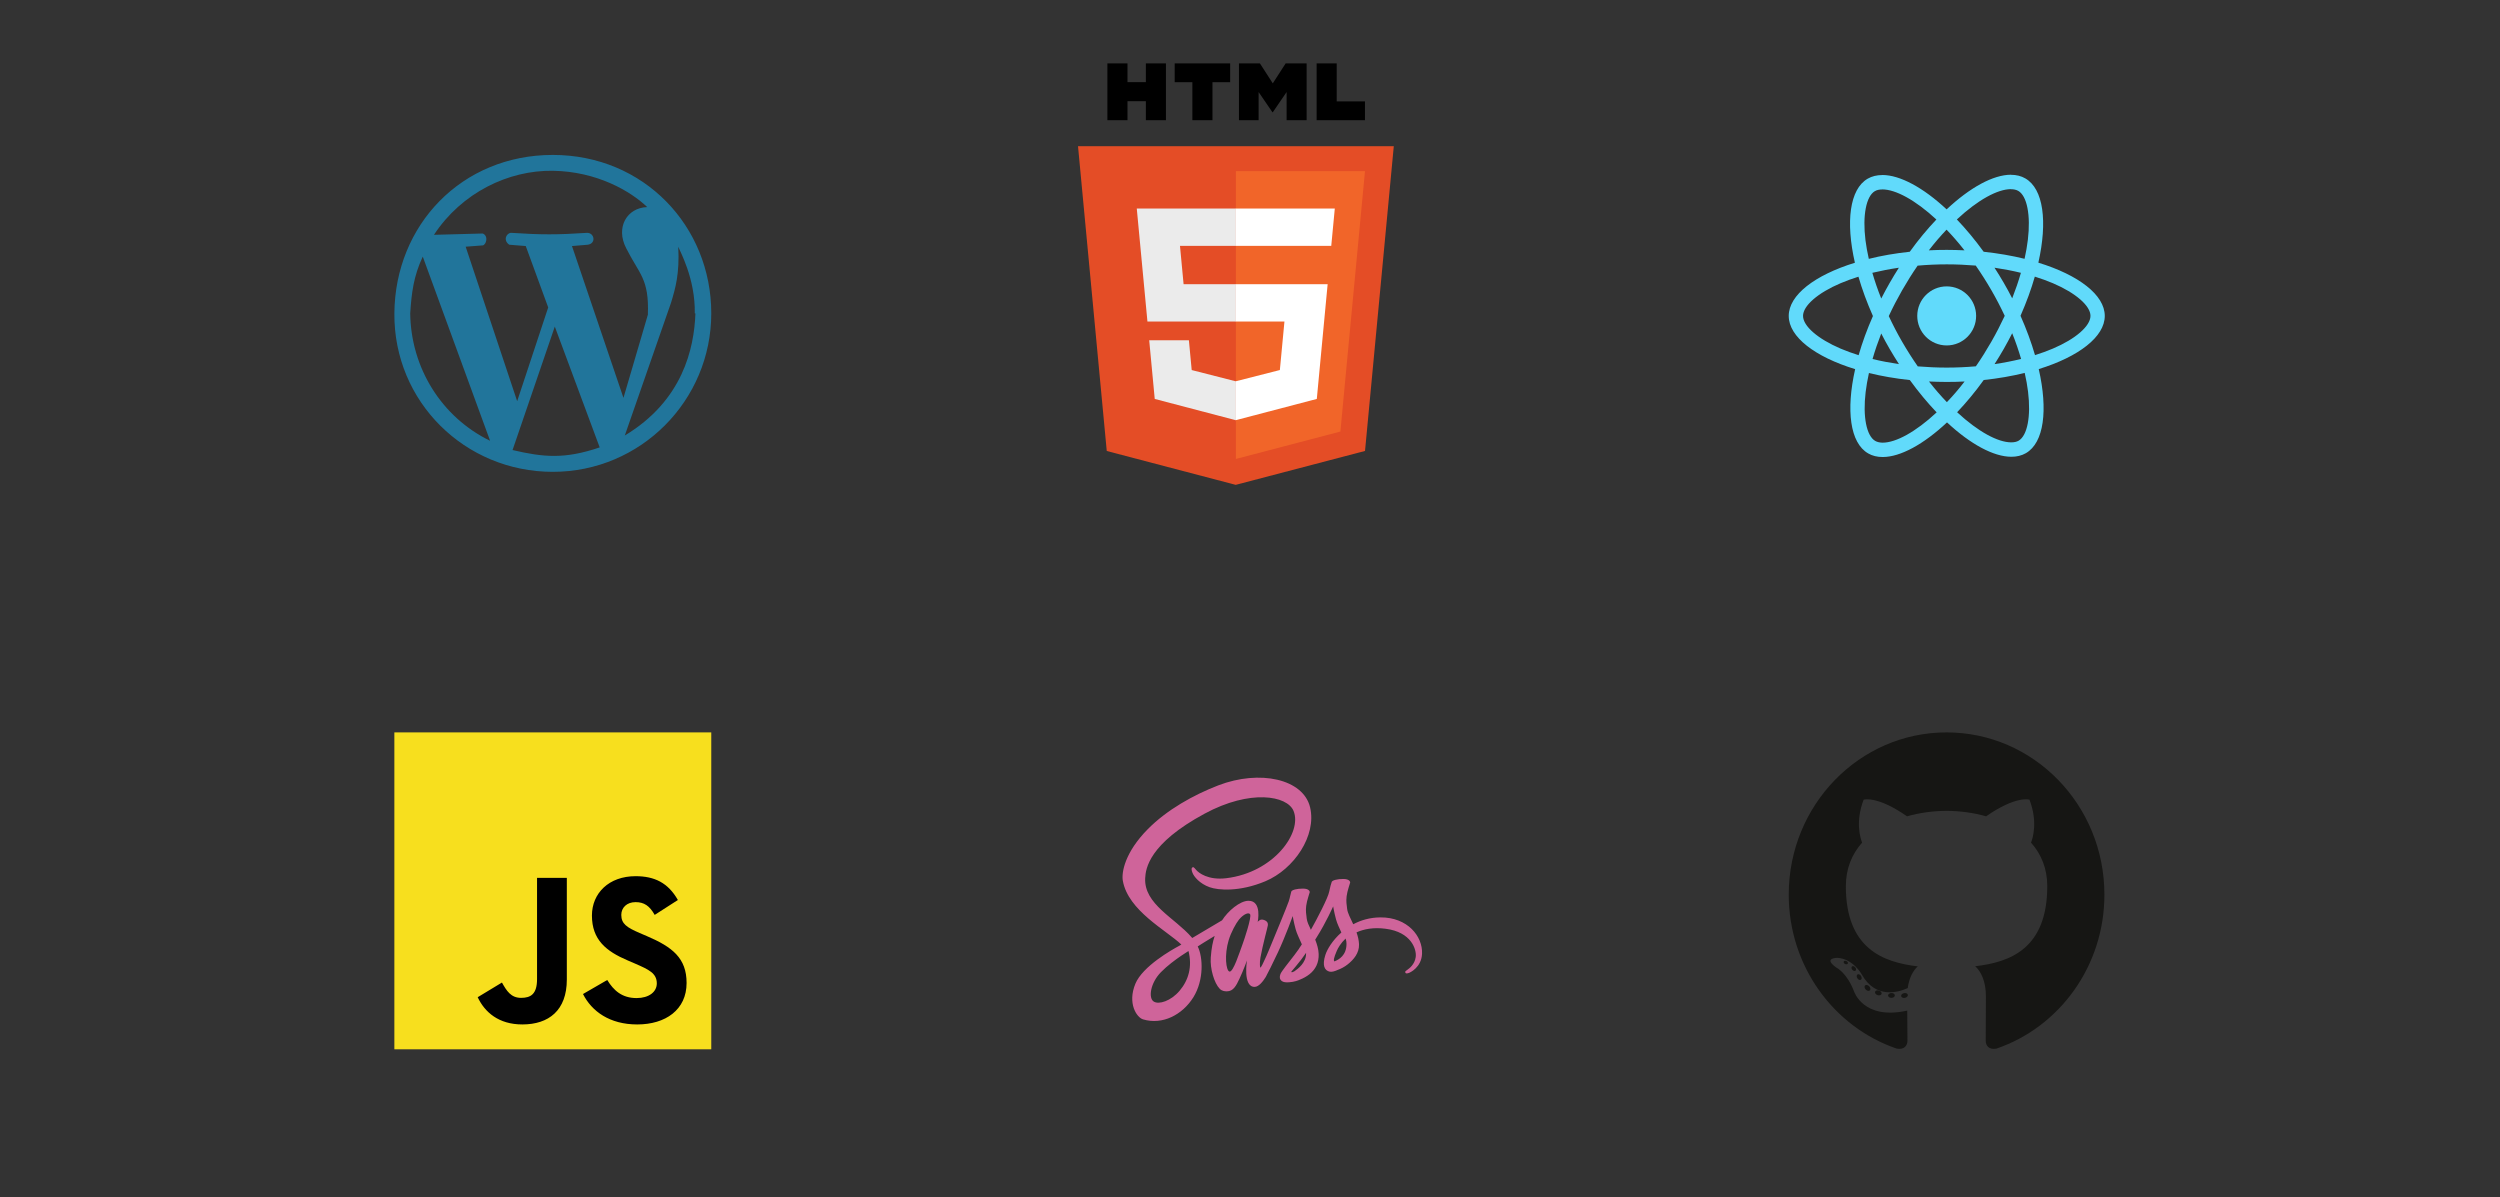 <svg width="355" height="170" viewBox="0 0 355 170" fill="none" xmlns="http://www.w3.org/2000/svg">
<rect x="0" y="0" width="355" height="170" fill="#333333" stroke="none"/>
<path d="M56 104H101V149H56V104Z" fill="#F7DF1E"/>
<path d="M67.832 141.605L71.276 139.521C71.94 140.699 72.545 141.696 73.994 141.696C75.384 141.696 76.26 141.152 76.26 139.038V124.659H80.489V139.098C80.489 143.478 77.921 145.471 74.175 145.471C70.793 145.471 68.829 143.719 67.832 141.605L67.832 141.605ZM82.786 141.152L86.229 139.159C87.135 140.639 88.314 141.726 90.398 141.726C92.15 141.726 93.267 140.85 93.267 139.642C93.267 138.192 92.119 137.678 90.186 136.833L89.129 136.379C86.078 135.081 84.054 133.45 84.054 130.006C84.054 126.834 86.471 124.418 90.247 124.418C92.935 124.418 94.868 125.354 96.258 127.801L92.965 129.916C92.24 128.617 91.455 128.103 90.247 128.103C89.008 128.103 88.223 128.889 88.223 129.916C88.223 131.184 89.008 131.698 90.82 132.483L91.877 132.936C95.472 134.477 97.496 136.048 97.496 139.582C97.496 143.388 94.506 145.472 90.488 145.472C86.561 145.472 84.024 143.599 82.786 141.152" fill="black"/>
<path d="M196.015 130.27C194.528 130.279 193.24 130.667 192.16 131.243C191.761 130.387 191.362 129.64 191.296 129.082C191.221 128.434 191.13 128.037 191.221 127.263C191.312 126.489 191.728 125.39 191.728 125.3C191.719 125.219 191.636 124.823 190.781 124.814C189.925 124.805 189.185 124.994 189.102 125.237C189.019 125.48 188.853 126.038 188.745 126.615C188.596 127.461 187.034 130.459 186.145 132.035C185.854 131.423 185.605 130.883 185.555 130.45C185.48 129.802 185.389 129.406 185.48 128.632C185.571 127.857 185.987 126.759 185.987 126.669C185.979 126.588 185.895 126.191 185.04 126.182C184.184 126.173 183.445 126.363 183.362 126.606C183.279 126.849 183.187 127.425 183.004 127.983C182.83 128.542 180.753 133.548 180.213 134.853C179.939 135.52 179.698 136.051 179.523 136.411C179.349 136.771 179.515 136.438 179.498 136.474C179.349 136.78 179.266 136.951 179.266 136.951V136.961C179.149 137.186 179.025 137.402 178.967 137.402C178.925 137.402 178.842 136.798 178.983 135.97C179.291 134.232 180.038 131.522 180.03 131.423C180.03 131.378 180.171 130.901 179.548 130.658C178.942 130.414 178.726 130.82 178.676 130.82C178.626 130.82 178.584 130.964 178.584 130.964C178.584 130.964 179.257 127.911 177.297 127.911C176.067 127.911 174.372 129.361 173.533 130.685C173.001 131 171.871 131.666 170.675 132.378C170.218 132.648 169.745 132.936 169.296 133.197L169.205 133.089C166.829 130.342 162.434 128.397 162.616 124.706C162.683 123.364 163.115 119.825 171.057 115.539C177.563 112.028 182.772 112.991 183.677 115.134C184.965 118.196 180.894 123.886 174.131 124.706C171.556 125.021 170.202 123.94 169.861 123.535C169.504 123.112 169.454 123.094 169.321 123.175C169.105 123.301 169.238 123.679 169.321 123.904C169.52 124.472 170.351 125.48 171.764 125.984C173.001 126.426 176.026 126.669 179.681 125.138C183.777 123.418 186.976 118.646 186.037 114.657C185.081 110.596 178.867 109.264 172.993 111.524C169.495 112.874 165.707 114.981 162.982 117.745C159.742 121.023 159.227 123.886 159.443 125.075C160.199 129.316 165.591 132.08 167.751 134.124C167.643 134.187 167.543 134.25 167.452 134.304C166.372 134.88 162.259 137.213 161.229 139.68C160.066 142.471 161.412 144.479 162.309 144.749C165.084 145.587 167.925 144.083 169.462 141.607C170.991 139.13 170.808 135.916 170.102 134.448L170.077 134.394L170.924 133.854C171.473 133.503 172.013 133.179 172.486 132.899C172.22 133.683 172.029 134.61 171.93 135.961C171.813 137.546 172.412 139.599 173.201 140.409C173.55 140.76 173.965 140.769 174.223 140.769C175.137 140.769 175.552 139.95 176.009 138.968C176.574 137.771 177.072 136.384 177.072 136.384C177.072 136.384 176.449 140.139 178.152 140.139C178.776 140.139 179.399 139.265 179.681 138.815V138.824C179.681 138.824 179.698 138.797 179.731 138.734C179.766 138.678 179.799 138.621 179.831 138.563V138.545C180.08 138.077 180.636 137.005 181.467 135.232C182.539 132.945 183.569 130.081 183.569 130.081C183.569 130.081 183.669 130.784 183.976 131.936C184.159 132.621 184.558 133.368 184.865 134.097C184.616 134.475 184.466 134.691 184.466 134.691L184.475 134.701C184.275 134.989 184.051 135.295 183.818 135.601C182.971 136.699 181.957 137.951 181.825 138.311C181.667 138.734 181.7 139.05 182.007 139.302C182.232 139.482 182.63 139.518 183.054 139.482C183.818 139.428 184.35 139.221 184.616 139.095C185.031 138.932 185.505 138.689 185.962 138.329C186.793 137.663 187.3 136.718 187.25 135.457C187.225 134.764 187.017 134.079 186.76 133.431C186.834 133.314 186.909 133.197 186.984 133.071C188.296 130.991 189.31 128.704 189.31 128.704C189.31 128.704 189.41 129.406 189.717 130.559C189.875 131.144 190.191 131.783 190.473 132.414C189.244 133.503 188.471 134.764 188.205 135.592C187.715 137.123 188.097 137.816 188.82 137.978C189.144 138.05 189.609 137.888 189.958 137.726C190.39 137.573 190.913 137.312 191.395 136.925C192.226 136.258 193.024 135.331 192.982 134.079C192.957 133.503 192.816 132.936 192.625 132.396C193.672 131.927 195.026 131.657 196.746 131.882C200.443 132.351 201.174 134.854 201.033 135.898C200.892 136.943 200.119 137.519 199.861 137.699C199.604 137.87 199.521 137.933 199.546 138.059C199.579 138.248 199.695 138.239 199.919 138.203C200.227 138.149 201.863 137.348 201.93 135.421C202.03 132.945 199.861 130.243 196.015 130.27ZM167.502 140.688C166.28 142.138 164.56 142.687 163.829 142.219C163.04 141.724 163.347 139.59 164.851 138.05C165.765 137.114 166.953 136.249 167.734 135.718C167.909 135.601 168.174 135.43 168.49 135.223C168.54 135.187 168.573 135.169 168.573 135.169C168.631 135.133 168.698 135.088 168.764 135.043C169.321 137.24 168.789 139.167 167.502 140.688ZM176.433 134.106C176.009 135.232 175.112 138.122 174.572 137.96C174.106 137.825 173.824 135.637 174.48 133.476C174.812 132.386 175.519 131.09 175.934 130.585C176.607 129.775 177.338 129.505 177.521 129.838C177.737 130.27 176.698 133.404 176.433 134.106ZM183.802 137.924C183.619 138.023 183.453 138.095 183.378 138.041C183.32 138.005 183.453 137.87 183.453 137.87C183.453 137.87 184.375 136.798 184.741 136.303C184.948 136.015 185.198 135.682 185.463 135.304V135.412C185.463 136.708 184.317 137.573 183.802 137.924ZM189.484 136.519C189.352 136.411 189.368 136.078 189.817 135.034C189.991 134.619 190.39 133.926 191.08 133.269C191.163 133.539 191.213 133.8 191.204 134.043C191.196 135.664 190.133 136.267 189.484 136.519Z" fill="#CF649A"/>
<path d="M276.413 104C264.036 104 254 114.315 254 127.04C254 137.219 260.422 145.856 269.327 148.902C270.447 149.115 270.859 148.402 270.859 147.794C270.859 147.244 270.838 145.429 270.828 143.504C264.593 144.898 263.277 140.786 263.277 140.786C262.258 138.123 260.789 137.415 260.789 137.415C258.755 135.985 260.942 136.014 260.942 136.014C263.193 136.177 264.378 138.388 264.378 138.388C266.377 141.911 269.621 140.892 270.9 140.304C271.101 138.814 271.682 137.798 272.323 137.223C267.345 136.64 262.111 134.665 262.111 125.836C262.111 123.321 262.987 121.266 264.421 119.652C264.188 119.072 263.421 116.729 264.638 113.555C264.638 113.555 266.52 112.936 270.803 115.917C272.591 115.406 274.508 115.15 276.413 115.142C278.318 115.15 280.237 115.406 282.028 115.917C286.306 112.936 288.185 113.555 288.185 113.555C289.405 116.729 288.638 119.072 288.405 119.652C289.842 121.266 290.712 123.321 290.712 125.836C290.712 134.685 285.468 136.634 280.478 137.204C281.281 137.919 281.998 139.322 281.998 141.471C281.998 144.554 281.972 147.035 281.972 147.794C281.972 148.407 282.375 149.125 283.511 148.899C292.412 145.849 298.826 137.216 298.826 127.04C298.826 114.315 288.791 104 276.413 104Z" fill="#161614"/>
<path d="M262.394 136.821C262.345 136.935 262.17 136.969 262.01 136.891C261.848 136.816 261.756 136.659 261.809 136.545C261.857 136.427 262.033 136.394 262.195 136.473C262.358 136.548 262.451 136.706 262.394 136.821ZM263.497 137.832C263.39 137.934 263.181 137.886 263.039 137.725C262.893 137.565 262.865 137.35 262.974 137.246C263.084 137.145 263.287 137.192 263.434 137.353C263.58 137.515 263.609 137.729 263.497 137.832L263.497 137.832ZM264.253 139.125C264.116 139.224 263.891 139.132 263.753 138.927C263.615 138.722 263.615 138.476 263.756 138.378C263.895 138.279 264.116 138.368 264.257 138.571C264.394 138.779 264.394 139.025 264.253 139.126L264.253 139.125ZM265.532 140.624C265.409 140.763 265.148 140.726 264.956 140.536C264.761 140.35 264.706 140.086 264.829 139.947C264.953 139.808 265.216 139.847 265.409 140.035C265.604 140.221 265.663 140.486 265.533 140.624H265.532ZM267.185 141.13C267.131 141.31 266.879 141.392 266.626 141.316C266.372 141.237 266.206 141.025 266.257 140.843C266.31 140.661 266.563 140.576 266.819 140.658C267.072 140.737 267.238 140.946 267.186 141.13H267.185ZM269.067 141.344C269.073 141.535 268.858 141.692 268.591 141.696C268.323 141.701 268.107 141.548 268.104 141.361C268.104 141.169 268.314 141.013 268.582 141.008C268.849 141.003 269.067 141.156 269.067 141.344ZM270.915 141.272C270.947 141.457 270.762 141.647 270.497 141.698C270.237 141.747 269.996 141.632 269.963 141.449C269.931 141.259 270.12 141.068 270.379 141.019C270.644 140.972 270.881 141.083 270.915 141.272Z" fill="#161614"/>
<g clip-path="url(#clip0)">
<path d="M78.501 67C66.032 67 55.907 57.062 56.001 44.5C56.095 31.938 65.563 22 78.501 22C91.439 22 101.001 32.125 101.001 44.5C101.001 56.875 90.97 67 78.501 67ZM85.157 63.531L78.782 46.375L72.782 63.906C77.189 64.938 80.188 65.219 85.157 63.531ZM69.595 62.594L60.032 36.438C58.719 39.25 58.439 41.594 58.251 44.5C58.345 52.187 62.657 59.218 69.595 62.594ZM98.658 44.5C98.751 39.532 96.502 35.594 96.314 35.032C96.502 38.876 95.938 40.844 95.283 43.001L88.72 61.844C96.97 56.875 98.563 49.468 98.751 44.5H98.658ZM77.845 43.656L74.657 34.938L72.313 34.75C71.376 34.094 71.938 33.063 72.595 33.063C76.813 33.344 79.157 33.344 83.376 33.063C84.408 33.063 84.688 34.563 83.469 34.75L81.219 34.938L88.531 56.5L91.999 44.687C92.187 39.532 90.78 38.969 88.905 35.219C87.405 32.312 88.999 29.5 91.906 29.407C89.561 27.157 84.781 24.344 78.499 24.25C72.218 24.156 65.562 27.344 61.624 33.344L68.562 33.157C69.406 33.532 69.031 34.75 68.562 34.844L66.125 35.032L73.438 56.969L77.845 43.656Z" fill="#21759B"/>
</g>
<g clip-path="url(#clip1)">
<path d="M298.878 44.859C298.878 41.878 295.155 39.052 289.447 37.299C290.764 31.464 290.179 26.822 287.599 25.335C287.005 24.987 286.309 24.822 285.55 24.822V26.868C285.971 26.868 286.309 26.95 286.593 27.106C287.837 27.822 288.377 30.547 287.956 34.051C287.855 34.914 287.691 35.822 287.489 36.749C285.697 36.309 283.739 35.969 281.681 35.749C280.446 34.051 279.165 32.51 277.875 31.162C280.857 28.381 283.657 26.858 285.559 26.858V24.812C283.044 24.812 279.751 26.611 276.421 29.73C273.091 26.629 269.798 24.849 267.282 24.849V26.895C269.176 26.895 271.984 28.409 274.966 31.171C273.686 32.519 272.405 34.051 271.188 35.749C269.121 35.969 267.163 36.309 265.371 36.758C265.16 35.841 265.005 34.951 264.895 34.097C264.465 30.593 264.995 27.868 266.23 27.143C266.505 26.978 266.862 26.904 267.282 26.904V24.858C266.514 24.858 265.819 25.023 265.215 25.372C262.645 26.858 262.068 31.492 263.395 37.309C257.705 39.07 254 41.887 254 44.859C254 47.841 257.723 50.667 263.431 52.419C262.114 58.255 262.699 62.897 265.279 64.383C265.874 64.732 266.569 64.897 267.337 64.897C269.853 64.897 273.146 63.099 276.476 59.98C279.805 63.081 283.099 64.861 285.614 64.861C286.383 64.861 287.078 64.695 287.682 64.347C290.252 62.86 290.828 58.227 289.502 52.41C295.173 50.658 298.878 47.832 298.878 44.859ZM286.968 38.74C286.63 39.923 286.209 41.144 285.733 42.364C285.358 41.63 284.965 40.896 284.535 40.162C284.114 39.428 283.666 38.712 283.218 38.015C284.517 38.208 285.77 38.446 286.968 38.74ZM282.778 48.511C282.065 49.75 281.333 50.924 280.574 52.016C279.211 52.135 277.83 52.199 276.439 52.199C275.058 52.199 273.677 52.135 272.323 52.025C271.563 50.933 270.822 49.768 270.109 48.539C269.414 47.337 268.783 46.116 268.206 44.887C268.773 43.658 269.414 42.428 270.1 41.226C270.813 39.988 271.545 38.813 272.304 37.721C273.667 37.602 275.049 37.538 276.439 37.538C277.82 37.538 279.202 37.602 280.556 37.712C281.315 38.804 282.056 39.969 282.769 41.199C283.465 42.401 284.096 43.621 284.672 44.85C284.096 46.08 283.465 47.309 282.778 48.511ZM285.733 47.318C286.227 48.548 286.648 49.777 286.996 50.97C285.797 51.264 284.535 51.511 283.227 51.704C283.675 50.997 284.123 50.273 284.544 49.529C284.965 48.795 285.358 48.052 285.733 47.318ZM276.457 57.108C275.607 56.227 274.756 55.245 273.914 54.172C274.738 54.209 275.579 54.236 276.43 54.236C277.29 54.236 278.141 54.218 278.973 54.172C278.15 55.245 277.299 56.227 276.457 57.108ZM269.652 51.704C268.353 51.511 267.099 51.273 265.901 50.979C266.24 49.795 266.66 48.575 267.136 47.355C267.511 48.089 267.904 48.823 268.334 49.557C268.764 50.291 269.203 51.007 269.652 51.704ZM276.412 32.611C277.262 33.492 278.113 34.474 278.955 35.547C278.131 35.51 277.29 35.483 276.439 35.483C275.579 35.483 274.729 35.501 273.896 35.547C274.719 34.474 275.57 33.492 276.412 32.611ZM269.642 38.015C269.194 38.721 268.746 39.446 268.325 40.19C267.904 40.923 267.511 41.657 267.136 42.391C266.642 41.162 266.221 39.933 265.874 38.74C267.072 38.455 268.334 38.208 269.642 38.015ZM261.364 49.502C258.126 48.117 256.031 46.3 256.031 44.859C256.031 43.419 258.126 41.593 261.364 40.217C262.151 39.877 263.01 39.575 263.898 39.29C264.419 41.089 265.105 42.96 265.956 44.878C265.114 46.786 264.437 48.649 263.925 50.438C263.02 50.153 262.16 49.841 261.364 49.502ZM266.285 62.613C265.041 61.897 264.501 59.172 264.922 55.667C265.023 54.805 265.188 53.897 265.389 52.97C267.182 53.41 269.139 53.75 271.198 53.97C272.432 55.667 273.713 57.209 275.003 58.557C272.021 61.337 269.222 62.86 267.319 62.86C266.907 62.851 266.56 62.769 266.285 62.613ZM287.983 55.621C288.413 59.126 287.883 61.851 286.648 62.576C286.373 62.741 286.017 62.815 285.596 62.815C283.702 62.815 280.894 61.301 277.912 58.539C279.193 57.19 280.473 55.658 281.69 53.961C283.757 53.741 285.715 53.401 287.508 52.952C287.718 53.878 287.883 54.768 287.983 55.621ZM291.505 49.502C290.719 49.841 289.859 50.144 288.971 50.429C288.45 48.63 287.764 46.759 286.913 44.841C287.755 42.933 288.432 41.07 288.944 39.281C289.85 39.566 290.709 39.877 291.514 40.217C294.753 41.602 296.848 43.419 296.848 44.859C296.838 46.3 294.744 48.126 291.505 49.502Z" fill="#61DAFB"/>
<path d="M276.43 49.052C278.739 49.052 280.61 47.175 280.61 44.859C280.61 42.544 278.739 40.666 276.43 40.666C274.121 40.666 272.25 42.544 272.25 44.859C272.25 47.175 274.121 49.052 276.43 49.052Z" fill="#61DAFB"/>
</g>
<path d="M197.918 20.762L193.833 64.035L175.471 68.849L157.159 64.041L153.078 20.762H197.918Z" fill="#E44D26"/>
<path d="M175.498 65.169L190.336 61.279L193.827 24.3H175.498V65.169Z" fill="#F16529"/>
<path d="M167.557 34.917H175.498V29.609H161.422L161.556 31.033L162.936 45.66H175.498V40.352H168.07L167.557 34.917ZM168.822 48.315H163.187L163.973 56.649L175.472 59.667L175.498 59.661V54.138L175.473 54.144L169.222 52.548L168.822 48.315Z" fill="#EBEBEB"/>
<path d="M157.25 9H160.103V11.665H162.712V9H165.565V17.071H162.712V14.368H160.103V17.071H157.25V9H157.25ZM169.316 11.676H166.805V9H174.682V11.676H172.17V17.071H169.317V11.676H169.317H169.316ZM175.932 9H178.907L180.736 11.836L182.564 9H185.54V17.071H182.699V13.07L180.736 15.94H180.687L178.723 13.07V17.071H175.932V9ZM186.96 9H189.813V14.403H193.825V17.071H186.96V9H186.96Z" fill="black"/>
<path d="M175.479 45.66H182.391L181.74 52.545L175.479 54.142V59.665L186.987 56.649L187.071 55.752L188.39 41.778L188.527 40.352H175.479V45.66ZM175.479 34.904V34.917H189.038L189.151 33.724L189.407 31.033L189.541 29.609H175.479V34.904V34.904Z" fill="white"/>
<defs>
<clipPath id="clip0">
<rect width="45" height="45" fill="white" transform="translate(56 22)"/>
</clipPath>
<clipPath id="clip1">
<rect width="45" height="45" fill="white" transform="translate(254 22)"/>
</clipPath>
</defs>
</svg>
